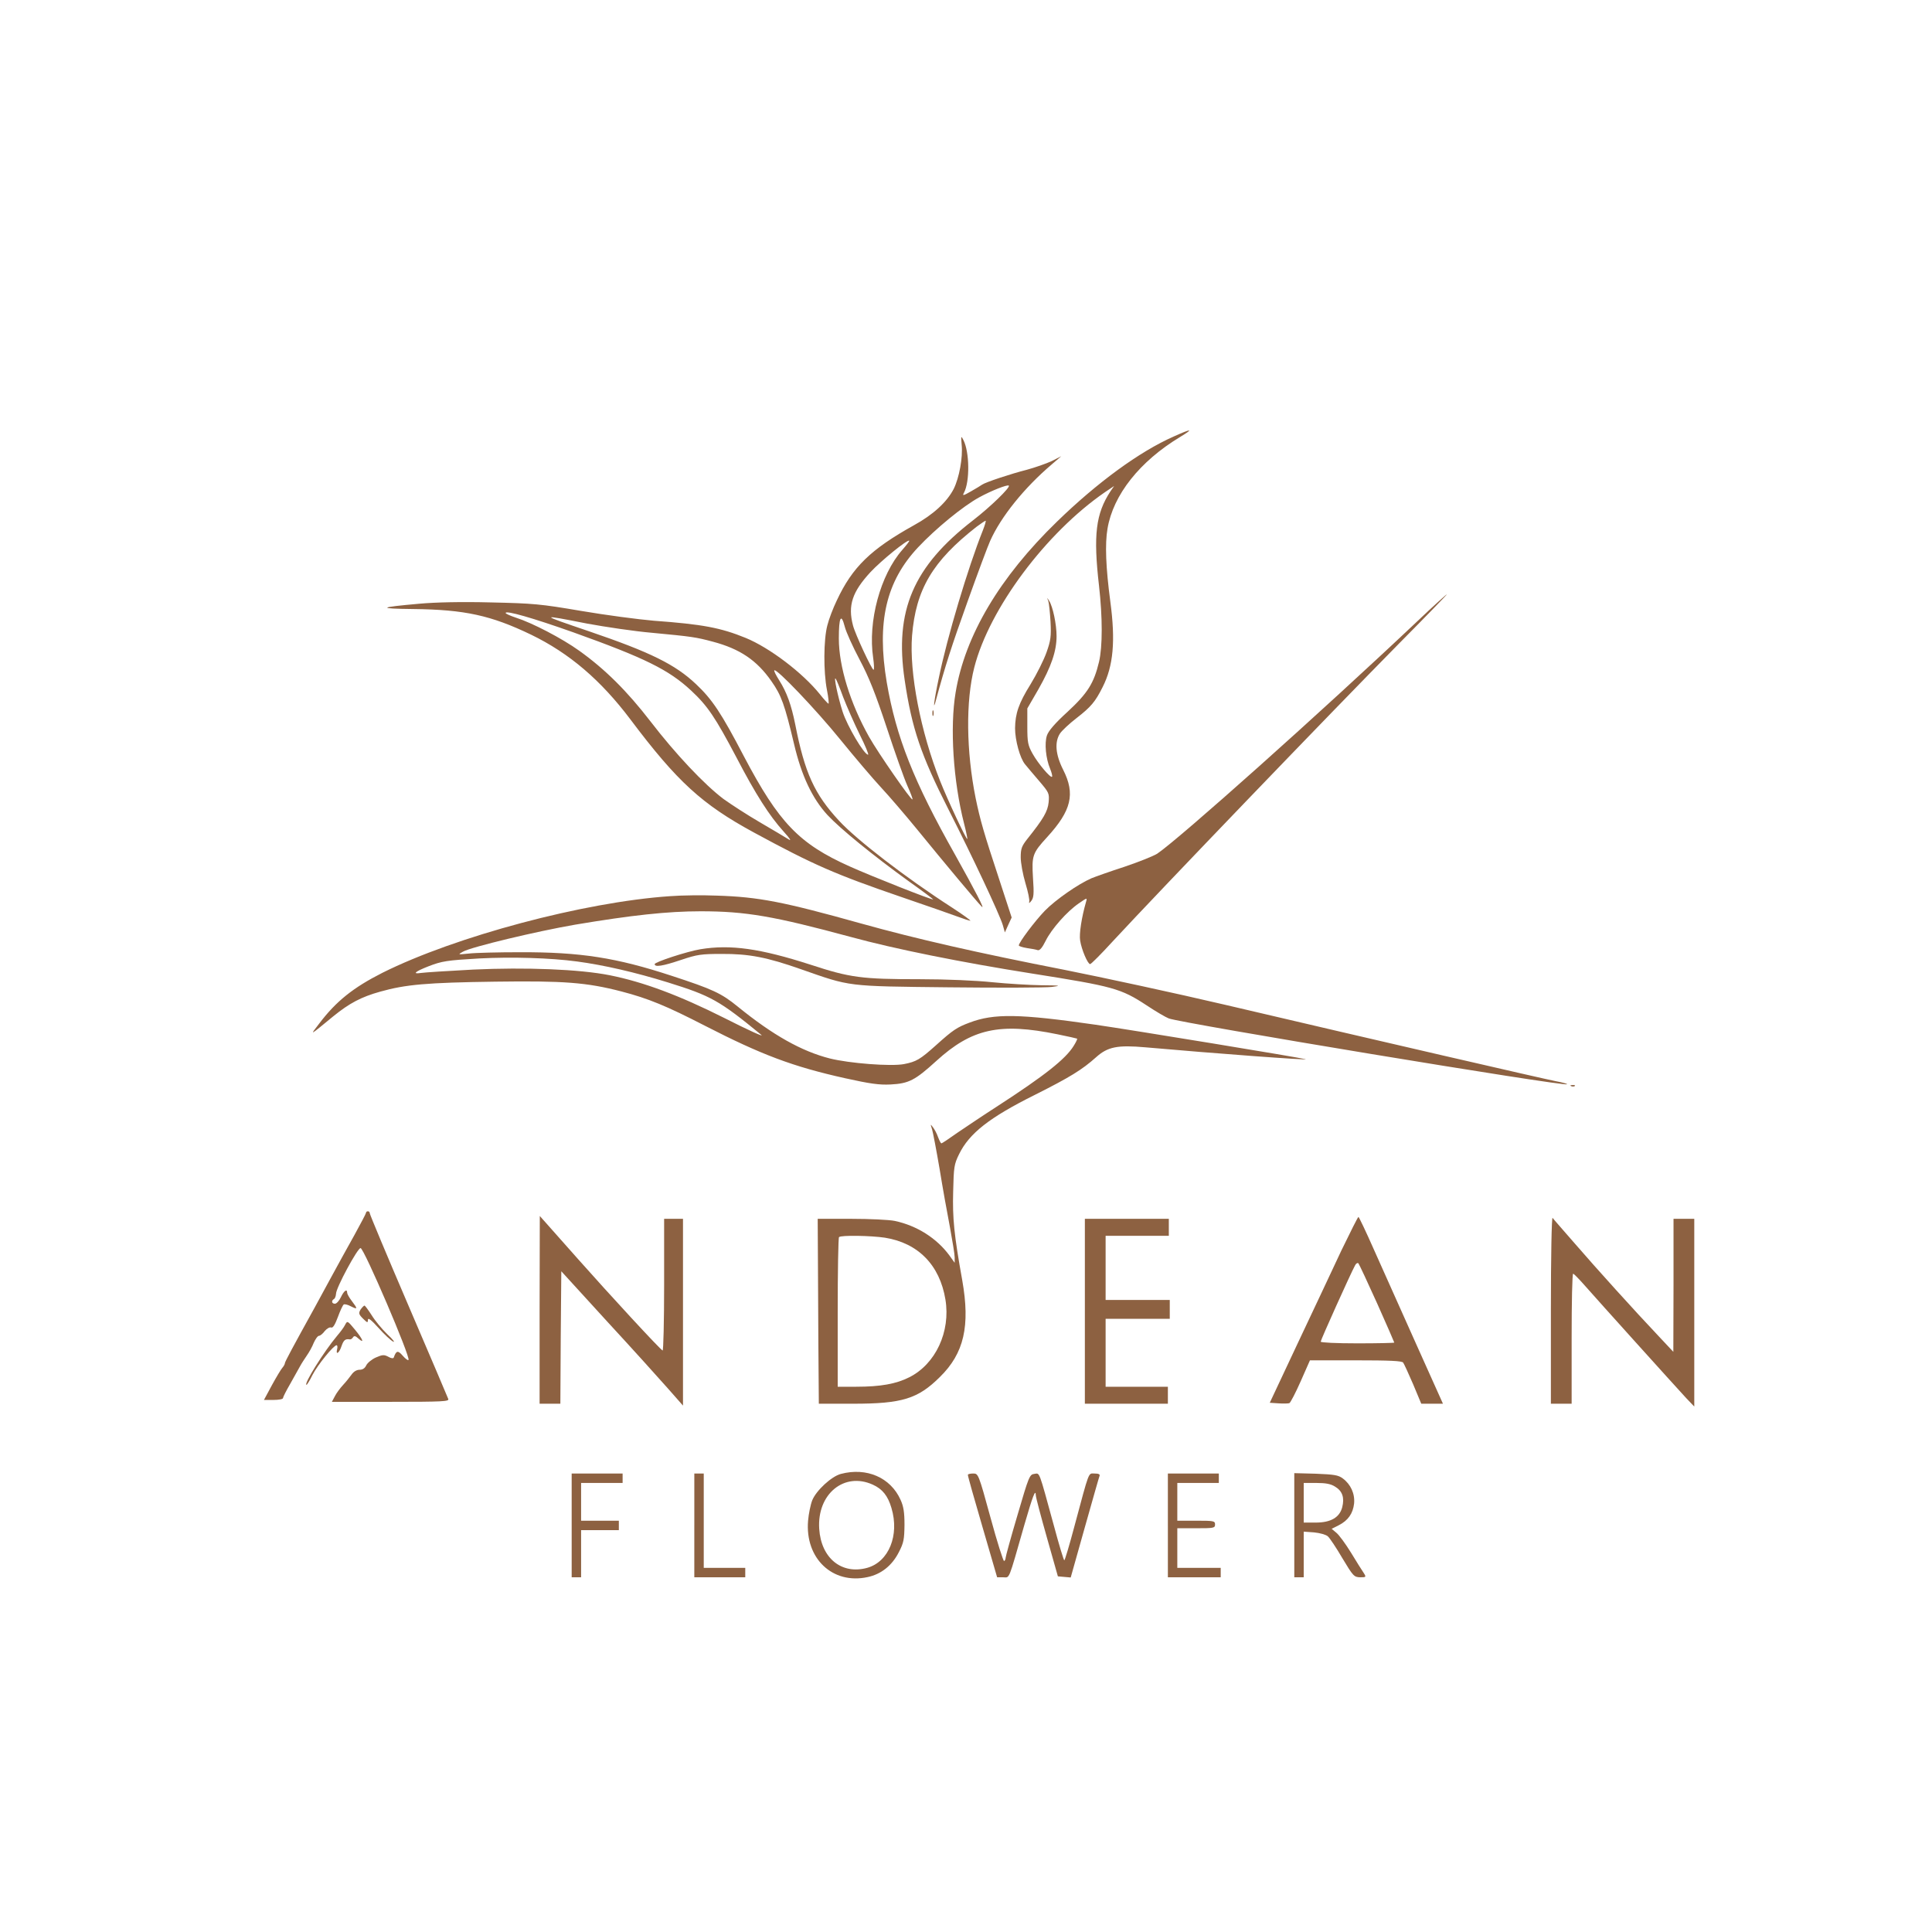 <?xml version="1.0" standalone="no"?>
<!DOCTYPE svg PUBLIC "-//W3C//DTD SVG 20010904//EN"
 "http://www.w3.org/TR/2001/REC-SVG-20010904/DTD/svg10.dtd">
<svg version="1.0" xmlns="http://www.w3.org/2000/svg"
 width="1024pt" height="1024pt" viewBox="0 0 1024 1024"
 preserveAspectRatio="xMidYMid meet">

<g transform="translate(0,1024) scale(0.1,-0.1)"
fill="#8d6141" stroke="none">
<path d="M6220 7926 c-181 -80 -404 -243 -618 -451 -303 -294 -487 -603 -537
-905 -31 -184 -13 -470 45 -696 11 -42 18 -79 17 -81 -5 -5 -104 206 -144 307
-104 262 -164 575 -149 770 20 246 109 396 342 578 23 17 45 32 48 32 3 0 -4
-24 -15 -52 -78 -195 -189 -566 -233 -781 -26 -122 -33 -186 -15 -117 49 181
82 284 167 521 54 151 108 296 120 322 57 128 181 282 327 406 l50 43 -51 -26
c-28 -13 -88 -34 -132 -46 -83 -21 -219 -66 -237 -79 -5 -4 -32 -20 -58 -35
-42 -24 -47 -25 -38 -8 32 59 30 217 -3 280 -12 24 -13 22 -9 -25 7 -68 -13
-175 -42 -234 -36 -70 -109 -137 -211 -193 -228 -127 -326 -221 -409 -399 -19
-39 -42 -99 -50 -132 -20 -75 -21 -245 -2 -342 8 -40 11 -73 8 -73 -3 1 -24
23 -46 51 -91 113 -266 246 -393 298 -133 54 -227 72 -487 91 -82 7 -256 30
-385 52 -217 37 -254 40 -478 45 -154 4 -293 1 -381 -7 -215 -19 -223 -26 -31
-28 274 -3 413 -34 625 -136 202 -98 369 -240 527 -450 248 -330 379 -449 653
-598 317 -172 431 -222 787 -344 123 -42 252 -87 287 -100 35 -13 68 -24 74
-24 5 0 -39 32 -99 71 -242 156 -503 357 -597 459 -130 140 -182 254 -232 510
-21 104 -45 171 -85 234 -17 27 -29 50 -26 53 11 12 221 -208 349 -366 78 -96
176 -211 217 -255 42 -45 127 -144 190 -221 145 -178 317 -384 343 -410 20
-21 -32 80 -141 275 -219 388 -312 622 -362 913 -54 320 -4 535 166 716 93 99
238 218 324 265 66 36 150 69 157 62 9 -9 -98 -113 -190 -184 -317 -245 -417
-479 -362 -847 38 -256 86 -397 232 -685 127 -250 270 -554 288 -613 l11 -39
18 40 18 39 -65 199 c-84 254 -102 318 -126 434 -50 249 -53 514 -7 693 80
312 380 713 692 928 l49 33 -20 -29 c-77 -118 -91 -230 -60 -500 19 -167 19
-323 0 -403 -27 -113 -60 -166 -167 -265 -66 -60 -101 -101 -109 -125 -14 -41
-6 -123 17 -177 8 -20 13 -39 10 -42 -8 -8 -74 70 -103 122 -25 45 -28 60 -28
145 l0 95 59 102 c68 120 96 202 96 281 0 64 -20 157 -39 187 -13 20 -13 20
-5 0 4 -11 9 -61 12 -110 4 -78 1 -100 -21 -162 -14 -40 -52 -116 -85 -170
-63 -101 -81 -155 -82 -233 0 -63 26 -159 53 -191 12 -15 46 -55 76 -90 51
-60 53 -64 49 -111 -5 -49 -27 -87 -114 -196 -29 -37 -34 -51 -34 -96 0 -29
11 -90 25 -137 14 -46 23 -90 20 -99 -3 -9 2 -7 11 5 13 17 15 37 9 122 -7
118 -3 131 75 216 129 141 150 229 85 357 -41 81 -46 147 -17 192 10 15 49 52
88 82 76 59 99 86 138 164 57 112 69 244 41 453 -24 181 -29 306 -15 387 30
179 171 357 385 486 74 45 63 46 -35 2z m-1438 -601 c-116 -132 -183 -379
-154 -572 5 -35 6 -63 2 -63 -9 0 -97 188 -109 235 -28 106 -4 178 93 283 57
61 196 174 205 166 2 -2 -15 -24 -37 -49z m-1742 -437 c377 -135 505 -198 623
-308 88 -82 128 -142 240 -354 102 -196 175 -310 250 -393 37 -41 44 -53 24
-40 -16 10 -83 50 -150 89 -67 39 -153 95 -192 123 -102 77 -254 238 -387 411
-125 162 -241 277 -378 375 -92 66 -250 148 -335 175 -30 10 -55 21 -55 25 0
15 143 -26 360 -103z m71 47 c97 -18 252 -41 345 -49 212 -20 232 -23 322 -47
143 -38 233 -98 311 -210 52 -74 70 -123 120 -334 39 -166 96 -287 177 -375
67 -72 241 -214 432 -352 72 -51 129 -94 128 -95 -4 -5 -330 124 -443 175
-268 120 -375 232 -560 583 -120 230 -168 302 -254 383 -110 104 -241 169
-570 281 -262 89 -262 90 -8 40z m1445 -191 c50 -94 84 -180 144 -361 43 -131
92 -269 109 -307 17 -38 30 -71 27 -73 -6 -7 -181 245 -230 332 -100 178 -160
373 -160 521 0 112 12 137 31 64 7 -29 43 -108 79 -176z m-87 -199 c19 -49 58
-138 87 -197 30 -60 50 -108 45 -108 -21 0 -111 153 -135 228 -26 82 -48 189
-37 175 4 -4 22 -48 40 -98z"/>
<path d="M7514 6949 c-514 -486 -1265 -1156 -1381 -1234 -21 -13 -99 -44 -173
-69 -74 -24 -153 -52 -175 -61 -71 -31 -189 -113 -247 -172 -53 -55 -138 -168
-138 -184 0 -4 19 -10 43 -14 23 -3 49 -8 57 -11 11 -3 24 13 42 49 31 63 113
156 176 199 45 31 45 31 38 7 -23 -80 -37 -169 -31 -204 7 -47 40 -125 53
-125 5 0 60 55 122 123 254 274 1148 1204 1514 1575 143 144 257 262 255 262
-3 0 -73 -63 -155 -141z"/>
<path d="M4942 6460 c0 -14 2 -19 5 -12 2 6 2 18 0 25 -3 6 -5 1 -5 -13z"/>
<path d="M3550 5490 c-455 -31 -1137 -213 -1523 -406 -154 -78 -245 -150 -335
-269 -51 -66 -55 -68 74 38 86 70 149 103 249 131 135 38 247 48 610 53 364 5
484 -4 669 -52 142 -37 239 -77 441 -181 300 -154 466 -217 745 -279 131 -29
180 -36 240 -33 97 5 130 22 243 125 188 171 335 204 642 141 55 -11 102 -22
104 -23 2 -2 -6 -19 -18 -38 -43 -70 -154 -158 -409 -323 -67 -43 -159 -105
-205 -136 -45 -32 -84 -58 -87 -58 -4 0 -11 15 -18 33 -6 18 -19 42 -27 52
-14 19 -14 18 -5 -10 5 -16 23 -111 40 -210 16 -99 41 -238 55 -310 13 -71 25
-143 25 -159 l0 -29 -28 39 c-67 91 -172 158 -290 183 -29 6 -133 11 -231 11
l-177 0 2 -362 c1 -200 2 -420 3 -490 l1 -128 183 0 c258 0 342 26 458 141
129 126 162 271 119 514 -43 239 -52 328 -48 470 3 129 5 144 31 197 54 111
161 195 402 315 187 94 250 133 324 199 62 56 114 66 262 53 360 -32 872 -70
849 -63 -32 9 -915 154 -1115 183 -402 58 -537 60 -666 11 -67 -25 -88 -39
-178 -120 -85 -76 -104 -87 -170 -100 -69 -13 -289 4 -393 30 -149 38 -301
123 -488 275 -87 71 -133 92 -350 163 -293 96 -482 126 -805 125 -115 0 -237
-3 -270 -7 -59 -6 -60 -6 -31 10 44 25 391 108 594 143 298 50 490 71 666 71
239 0 388 -26 795 -136 234 -64 588 -135 961 -194 431 -68 471 -79 608 -169
48 -32 101 -63 117 -69 63 -25 2099 -362 2111 -349 3 2 -24 10 -58 16 -67 13
-952 217 -1753 405 -269 63 -654 146 -855 186 -460 90 -781 163 -1075 245
-415 116 -544 141 -765 148 -74 3 -187 2 -250 -3z m-492 -346 c143 -19 311
-58 482 -111 228 -71 272 -95 495 -278 17 -14 -71 26 -195 89 -241 121 -429
191 -608 227 -161 32 -446 43 -725 30 -133 -7 -258 -15 -277 -18 -47 -7 -29 8
40 35 72 28 98 32 270 42 173 9 377 3 518 -16z m1632 -1464 c176 -28 291 -145
321 -328 28 -170 -52 -342 -192 -412 -69 -35 -152 -50 -281 -50 l-98 0 0 393
c0 217 3 397 7 400 10 11 170 8 243 -3z"/>
<path d="M3713 5209 c-72 -12 -243 -68 -243 -79 0 -17 41 -11 139 22 86 29
108 32 216 32 145 1 241 -18 420 -81 266 -93 238 -90 785 -96 267 -3 512 -2
545 2 53 7 46 8 -55 9 -63 1 -180 8 -260 16 -87 9 -241 16 -385 16 -307 0
-369 8 -579 77 -267 86 -424 108 -583 82z"/>
<path d="M8328 4483 c7 -3 16 -2 19 1 4 3 -2 6 -13 5 -11 0 -14 -3 -6 -6z"/>
<path d="M1940 3812 c0 -4 -28 -57 -61 -117 -34 -61 -90 -162 -124 -225 -34
-63 -73 -135 -87 -160 -115 -208 -158 -288 -158 -295 0 -5 -6 -16 -13 -24 -8
-9 -33 -51 -56 -93 l-42 -78 51 0 c27 0 50 4 50 10 0 5 17 39 38 75 20 36 44
78 52 93 8 15 25 41 36 57 12 17 29 47 37 68 9 20 21 37 28 37 6 0 20 11 30
25 11 13 26 22 34 19 9 -4 20 13 36 56 12 33 26 63 31 66 4 3 22 -1 38 -10 36
-18 37 -14 5 28 -14 18 -25 38 -25 44 0 23 -17 11 -33 -23 -9 -19 -23 -35 -32
-35 -17 0 -20 16 -5 25 6 3 10 16 11 28 0 31 114 242 130 242 18 0 267 -581
254 -593 -3 -4 -17 7 -31 23 -25 29 -34 27 -47 -10 -2 -6 -14 -5 -29 4 -23 12
-31 11 -66 -4 -22 -10 -45 -29 -51 -42 -7 -15 -19 -23 -35 -23 -16 0 -32 -10
-43 -26 -10 -14 -30 -39 -45 -55 -15 -16 -35 -43 -43 -59 l-16 -30 312 0 c276
0 310 2 305 15 -3 9 -98 231 -211 495 -113 263 -205 483 -205 489 0 6 -4 11
-10 11 -5 0 -10 -3 -10 -8z"/>
<path d="M2860 3298 l0 -498 55 0 55 0 2 351 3 351 241 -264 c133 -144 278
-305 323 -356 l81 -92 0 495 0 495 -50 0 -50 0 0 -351 c0 -193 -4 -349 -8
-347 -12 4 -281 296 -446 482 -78 88 -156 176 -173 195 l-32 36 -1 -497z"/>
<path d="M7110 3613 c-46 -98 -150 -320 -232 -493 l-148 -315 46 -3 c26 -2 52
-1 58 1 6 3 33 55 60 116 l49 111 242 0 c182 0 245 -3 252 -12 5 -7 29 -59 53
-115 l43 -103 58 0 57 0 -145 323 c-79 177 -179 400 -221 494 -42 95 -79 173
-82 173 -3 0 -43 -80 -90 -177z m189 -281 c50 -112 91 -206 91 -208 0 -2 -88
-4 -195 -4 -114 0 -195 4 -195 9 0 9 158 360 182 404 5 11 14 15 18 11 4 -5
49 -101 99 -212z"/>
<path d="M8220 3297 l0 -497 55 0 55 0 0 345 c0 190 3 345 8 344 4 0 32 -29
62 -63 64 -73 475 -529 537 -596 l43 -45 0 498 0 497 -55 0 -55 0 0 -352 -1
-353 -75 80 c-127 134 -334 363 -448 495 -60 69 -113 129 -117 135 -5 5 -9
-209 -9 -488z"/>
<path d="M5750 3290 l0 -490 220 0 220 0 0 45 0 45 -165 0 -165 0 0 180 0 180
170 0 170 0 0 50 0 50 -170 0 -170 0 0 170 0 170 168 0 167 0 0 45 0 45 -222
0 -223 0 0 -490z"/>
<path d="M1911 3299 c-11 -19 -10 -25 13 -48 23 -23 26 -23 26 -7 0 14 16 2
56 -42 31 -35 66 -67 78 -73 11 -5 -2 12 -31 39 -28 27 -66 73 -83 101 -18 28
-35 51 -38 51 -4 0 -13 -10 -21 -21z"/>
<path d="M1829 3218 c-6 -13 -26 -39 -43 -59 -68 -81 -180 -259 -161 -259 2 0
17 23 31 52 27 53 112 158 128 158 4 0 6 -9 3 -20 -9 -35 11 -22 23 15 11 32
20 40 44 36 5 -1 13 4 17 11 6 9 13 8 28 -6 35 -31 24 -4 -18 47 -39 47 -40
48 -52 25z"/>
<path d="M4457 2428 c-50 -13 -131 -88 -152 -140 -9 -23 -19 -72 -22 -108 -17
-200 130 -339 315 -299 72 15 130 61 166 132 26 50 29 68 30 145 0 67 -5 98
-21 133 -53 118 -180 173 -316 137z m169 -57 c51 -23 80 -59 99 -124 43 -144
-14 -285 -129 -317 -135 -37 -244 51 -254 207 -12 184 132 303 284 234z"/>
<path d="M3030 2155 l0 -275 25 0 25 0 0 125 0 125 100 0 100 0 0 25 0 25
-100 0 -100 0 0 100 0 100 110 0 110 0 0 25 0 25 -135 0 -135 0 0 -275z"/>
<path d="M3680 2155 l0 -275 135 0 135 0 0 25 0 25 -110 0 -110 0 0 250 0 250
-25 0 -25 0 0 -275z"/>
<path d="M5130 2423 c-1 -5 34 -128 77 -275 l78 -268 32 0 c36 0 25 -27 113
280 44 152 59 191 60 155 0 -11 27 -112 59 -225 l58 -205 34 -3 34 -3 74 263
c41 145 76 269 79 276 3 8 -6 12 -26 12 -35 0 -26 23 -108 -282 -26 -98 -50
-178 -53 -178 -3 0 -28 82 -55 183 -82 299 -74 279 -104 275 -25 -3 -29 -13
-89 -218 -35 -118 -63 -220 -63 -227 0 -6 -3 -14 -8 -17 -4 -2 -37 101 -72
230 -64 234 -65 234 -92 234 -16 0 -28 -3 -28 -7z"/>
<path d="M6190 2155 l0 -275 140 0 140 0 0 25 0 25 -115 0 -115 0 0 105 0 105
100 0 c93 0 100 1 100 20 0 19 -7 20 -100 20 l-100 0 0 100 0 100 110 0 110 0
0 25 0 25 -135 0 -135 0 0 -275z"/>
<path d="M6860 2156 l0 -276 25 0 25 0 0 121 0 121 55 -4 c31 -3 63 -12 73
-21 10 -9 45 -61 77 -116 57 -95 62 -100 94 -101 32 0 33 1 19 23 -8 12 -39
60 -67 107 -29 47 -64 95 -78 106 l-25 21 38 19 c49 25 75 62 81 115 5 52 -18
102 -60 133 -24 18 -46 21 -143 25 l-114 3 0 -276z m217 204 c38 -23 50 -58
37 -109 -14 -54 -61 -81 -140 -81 l-64 0 0 105 0 105 68 0 c49 0 76 -5 99 -20z"/>
</g>
</svg>
